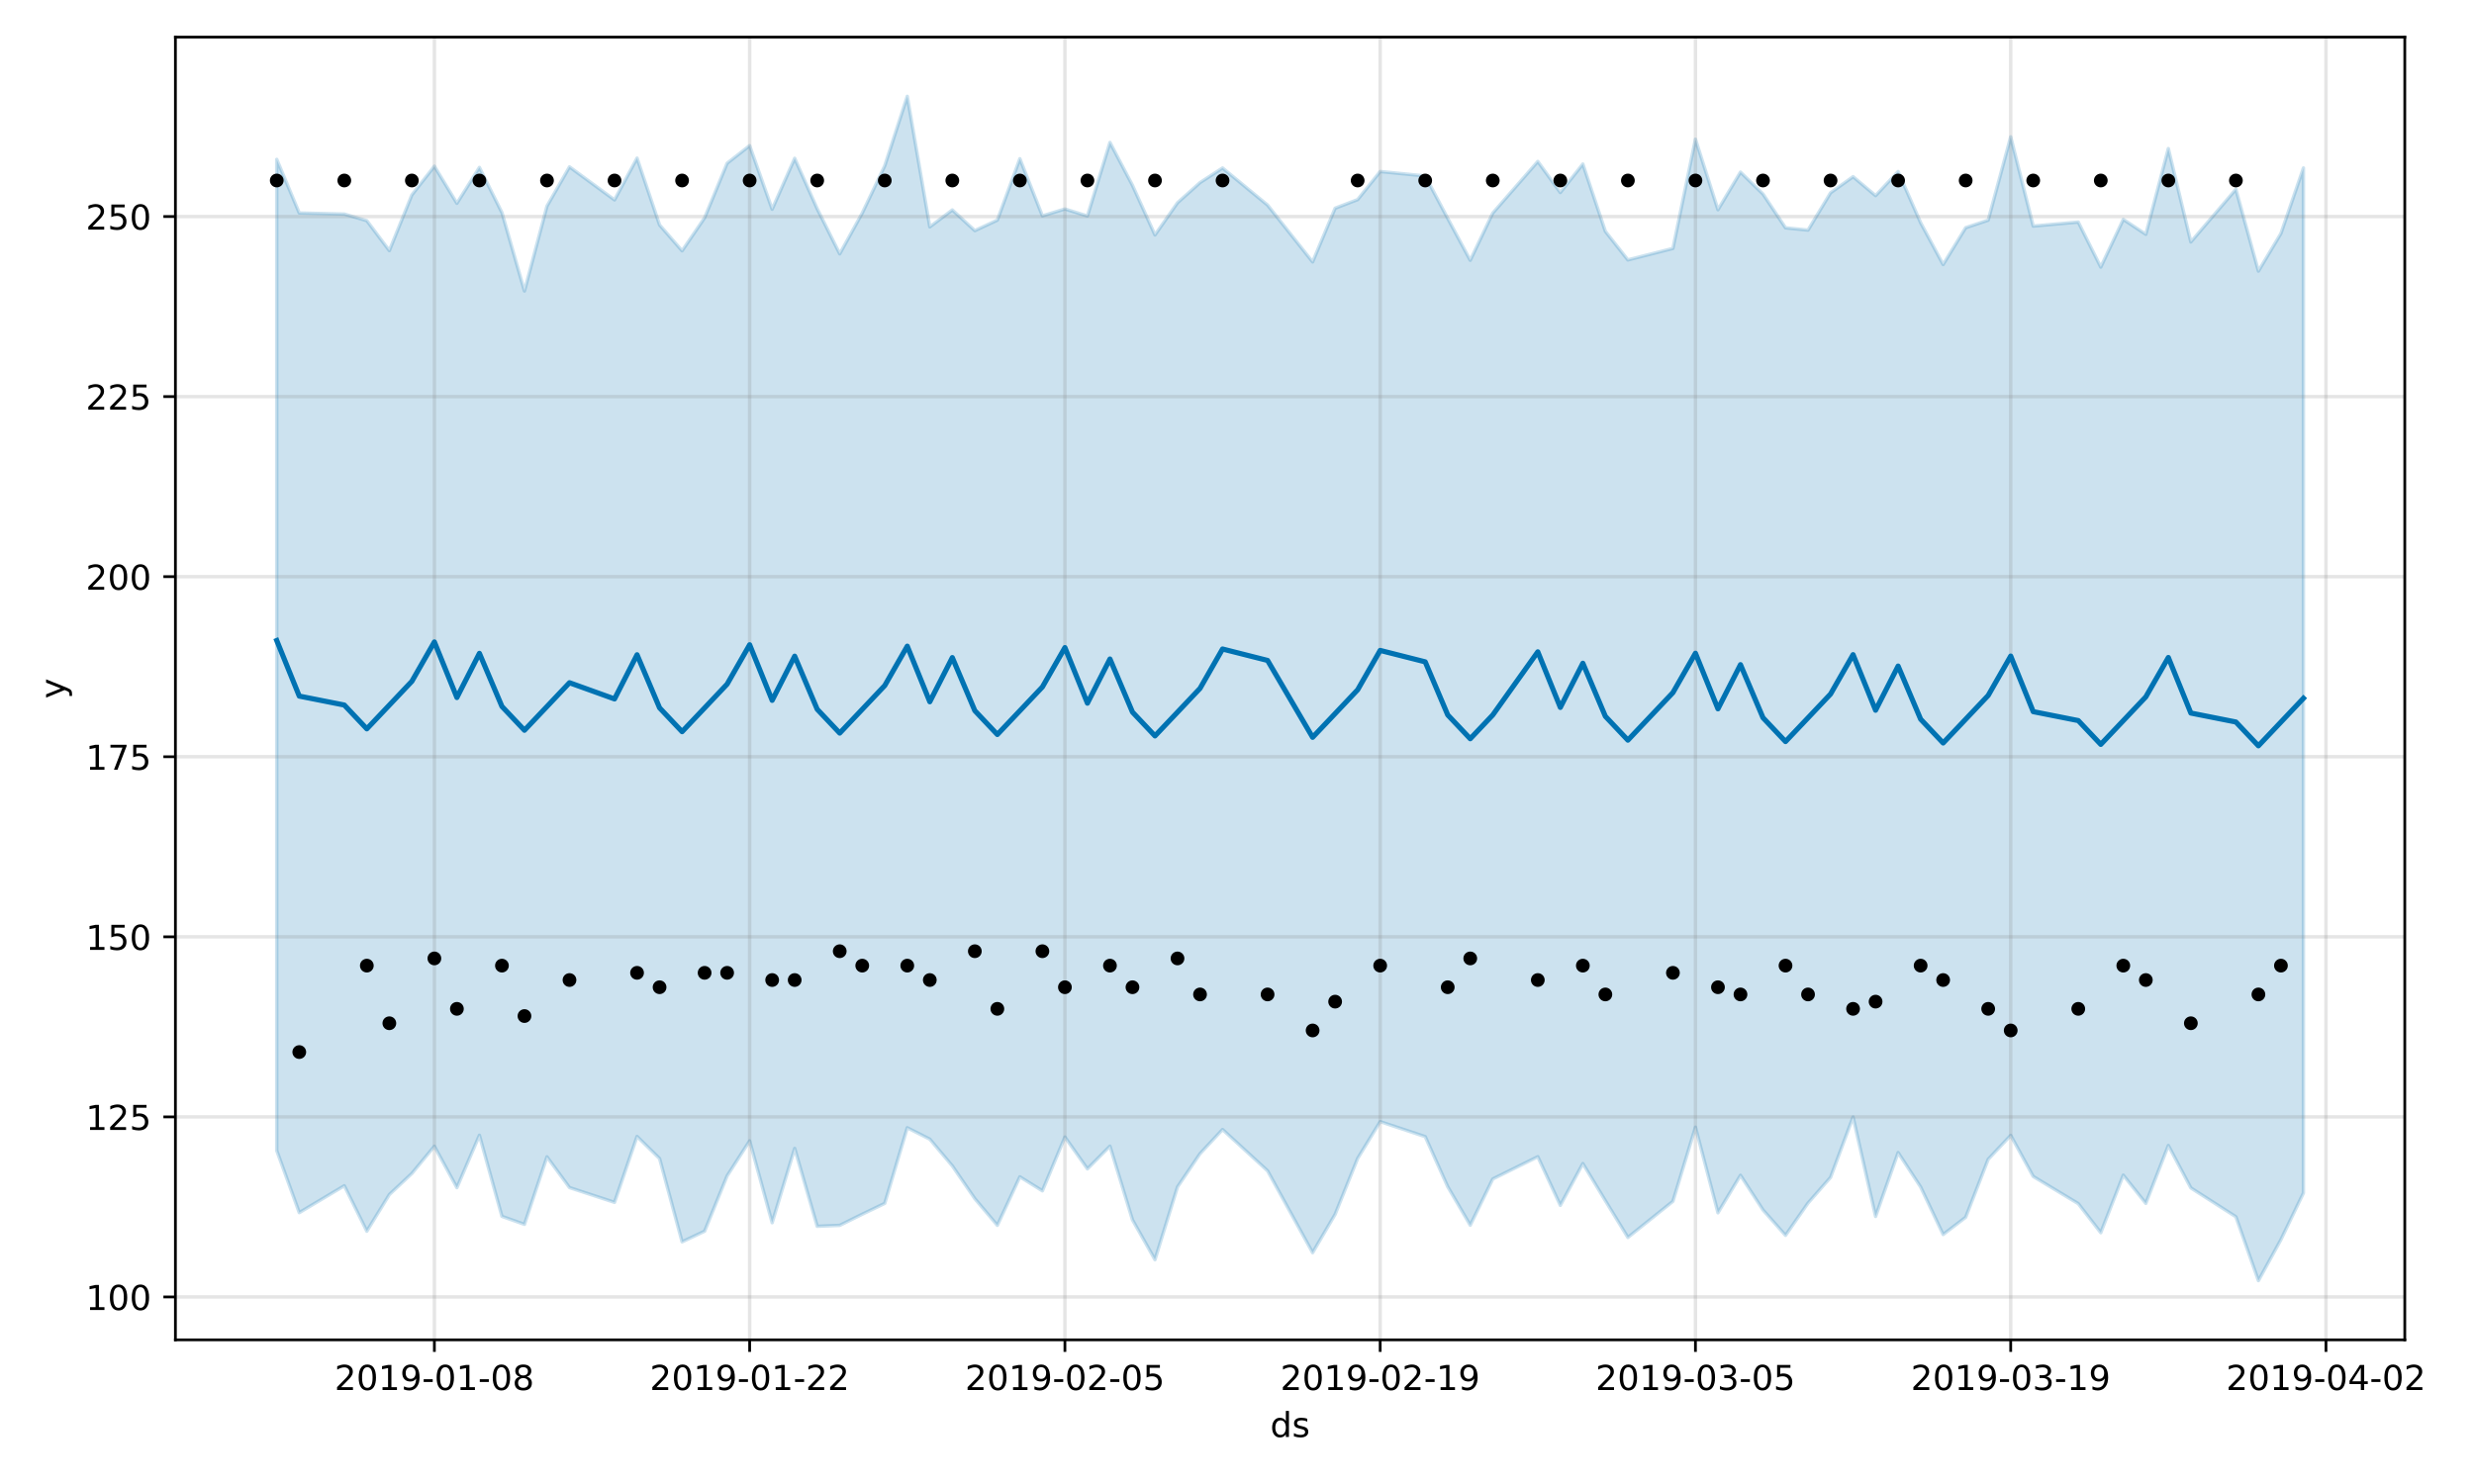 <?xml version="1.0" encoding="utf-8" standalone="no"?>
<!DOCTYPE svg PUBLIC "-//W3C//DTD SVG 1.1//EN"
  "http://www.w3.org/Graphics/SVG/1.1/DTD/svg11.dtd">
<!-- Created with matplotlib (https://matplotlib.org/) -->
<svg height="432pt" version="1.1" viewBox="0 0 720 432" width="720pt" xmlns="http://www.w3.org/2000/svg" xmlns:xlink="http://www.w3.org/1999/xlink">
 <defs>
  <style type="text/css">
*{stroke-linecap:butt;stroke-linejoin:round;}
  </style>
 </defs>
 <g id="figure_1">
  <g id="patch_1">
   <path d="M 0 432 
L 720 432 
L 720 0 
L 0 0 
z
" style="fill:#ffffff;"/>
  </g>
  <g id="axes_1">
   <g id="patch_2">
    <path d="M 51.05 390.04 
L 699.857 390.04 
L 699.857 10.8 
L 51.05 10.8 
z
" style="fill:#ffffff;"/>
   </g>
   <g id="PolyCollection_1">
    <defs>
     <path d="M 80.541 -385.604 
L 80.541 -97.061 
L 87.095 -78.992 
L 100.202 -86.822 
L 106.756 -73.595 
L 113.309 -84.254 
L 119.863 -90.393 
L 126.417 -98.329 
L 132.97 -86.271 
L 139.524 -101.521 
L 146.077 -77.911 
L 152.631 -75.579 
L 159.185 -95.233 
L 165.738 -86.288 
L 178.845 -81.988 
L 185.399 -101.172 
L 191.953 -94.74 
L 198.506 -70.491 
L 205.06 -73.59 
L 211.613 -89.689 
L 218.167 -99.902 
L 224.721 -76.058 
L 231.274 -97.689 
L 237.828 -75.012 
L 244.381 -75.284 
L 250.935 -78.532 
L 257.489 -81.689 
L 264.042 -103.704 
L 270.596 -100.384 
L 277.15 -92.607 
L 283.703 -83.066 
L 290.257 -75.294 
L 296.81 -89.418 
L 303.364 -85.341 
L 309.918 -101.006 
L 316.471 -91.737 
L 323.025 -98.339 
L 329.578 -76.889 
L 336.132 -65.295 
L 342.686 -86.48 
L 349.239 -96.154 
L 355.793 -103.187 
L 368.9 -91.165 
L 382.007 -67.339 
L 388.561 -78.502 
L 395.114 -94.772 
L 401.668 -105.487 
L 414.775 -101.119 
L 421.329 -86.548 
L 427.883 -75.33 
L 434.436 -88.79 
L 447.543 -95.271 
L 454.097 -81.113 
L 460.651 -93.281 
L 467.204 -82.47 
L 473.758 -71.774 
L 486.865 -82.286 
L 493.419 -103.872 
L 499.972 -78.954 
L 506.526 -89.865 
L 513.079 -79.771 
L 519.633 -72.383 
L 526.187 -81.784 
L 532.74 -89.264 
L 539.294 -106.828 
L 545.847 -77.883 
L 552.401 -96.474 
L 558.955 -86.466 
L 565.508 -72.622 
L 572.062 -77.637 
L 578.616 -94.52 
L 585.169 -101.49 
L 591.723 -89.525 
L 604.83 -81.615 
L 611.384 -73.158 
L 617.937 -89.904 
L 624.491 -81.687 
L 631.044 -98.547 
L 637.598 -86.192 
L 650.705 -77.794 
L 657.259 -59.198 
L 663.812 -71.139 
L 670.366 -84.723 
L 670.366 -383.105 
L 670.366 -383.105 
L 663.812 -364.046 
L 657.259 -353.08 
L 650.705 -376.893 
L 637.598 -361.562 
L 631.044 -388.751 
L 624.491 -363.796 
L 617.937 -368.134 
L 611.384 -354.249 
L 604.83 -367.357 
L 591.723 -366.191 
L 585.169 -392.169 
L 578.616 -367.906 
L 572.062 -365.719 
L 565.508 -354.995 
L 558.955 -367.18 
L 552.401 -382.063 
L 545.847 -375.054 
L 539.294 -380.568 
L 532.74 -375.873 
L 526.187 -365.021 
L 519.633 -365.686 
L 513.079 -375.523 
L 506.526 -381.895 
L 499.972 -370.945 
L 493.419 -391.477 
L 486.865 -359.683 
L 473.758 -356.338 
L 467.204 -364.652 
L 460.651 -384.248 
L 454.097 -375.954 
L 447.543 -384.996 
L 434.436 -369.971 
L 427.883 -356.228 
L 421.329 -368.426 
L 414.775 -380.787 
L 401.668 -382.073 
L 395.114 -373.895 
L 388.561 -371.393 
L 382.007 -355.756 
L 368.9 -372.299 
L 355.793 -383.098 
L 349.239 -378.843 
L 342.686 -372.972 
L 336.132 -363.604 
L 329.578 -378.052 
L 323.025 -390.539 
L 316.471 -369.13 
L 309.918 -371.164 
L 303.364 -369.163 
L 296.81 -385.797 
L 290.257 -367.923 
L 283.703 -364.865 
L 277.15 -370.882 
L 270.596 -365.954 
L 264.042 -403.962 
L 257.489 -383.744 
L 250.935 -369.969 
L 244.381 -358.103 
L 237.828 -371.227 
L 231.274 -385.918 
L 224.721 -371.091 
L 218.167 -389.605 
L 211.613 -384.478 
L 205.06 -368.595 
L 198.506 -358.991 
L 191.953 -366.521 
L 185.399 -385.972 
L 178.845 -373.812 
L 165.738 -383.425 
L 159.185 -371.999 
L 152.631 -347.291 
L 146.077 -370.121 
L 139.524 -383.26 
L 132.97 -372.822 
L 126.417 -383.622 
L 119.863 -375.248 
L 113.309 -359.043 
L 106.756 -367.763 
L 100.202 -369.686 
L 87.095 -370.001 
L 80.541 -385.604 
z
" id="m53e1ee0f10" style="stroke:#0072b2;stroke-opacity:0.2;"/>
    </defs>
    <g clip-path="url(#pff547182ee)">
     <use style="fill:#0072b2;fill-opacity:0.2;stroke:#0072b2;stroke-opacity:0.2;" x="0" xlink:href="#m53e1ee0f10" y="432"/>
    </g>
   </g>
   <g id="matplotlib.axis_1">
    <g id="xtick_1">
     <g id="line2d_1">
      <path clip-path="url(#pff547182ee)" d="M 126.417 390.04 
L 126.417 10.8 
" style="fill:none;stroke:#808080;stroke-linecap:square;stroke-opacity:0.2;"/>
     </g>
     <g id="line2d_2">
      <defs>
       <path d="M 0 0 
L 0 3.5 
" id="m0a430a3193" style="stroke:#000000;stroke-width:0.8;"/>
      </defs>
      <g>
       <use style="stroke:#000000;stroke-width:0.8;" x="126.417" xlink:href="#m0a430a3193" y="390.04"/>
      </g>
     </g>
     <g id="text_1">
      <!-- 2019-01-08 -->
      <defs>
       <path d="M 19.188 8.297 
L 53.609 8.297 
L 53.609 0 
L 7.328 0 
L 7.328 8.297 
Q 12.938 14.109 22.625 23.891 
Q 32.328 33.688 34.812 36.531 
Q 39.547 41.844 41.422 45.531 
Q 43.312 49.219 43.312 52.781 
Q 43.312 58.594 39.234 62.25 
Q 35.156 65.922 28.609 65.922 
Q 23.969 65.922 18.812 64.312 
Q 13.672 62.703 7.812 59.422 
L 7.812 69.391 
Q 13.766 71.781 18.938 73 
Q 24.125 74.219 28.422 74.219 
Q 39.75 74.219 46.484 68.547 
Q 53.219 62.891 53.219 53.422 
Q 53.219 48.922 51.531 44.891 
Q 49.859 40.875 45.406 35.406 
Q 44.188 33.984 37.641 27.219 
Q 31.109 20.453 19.188 8.297 
z
" id="DejaVuSans-50"/>
       <path d="M 31.781 66.406 
Q 24.172 66.406 20.328 58.906 
Q 16.5 51.422 16.5 36.375 
Q 16.5 21.391 20.328 13.891 
Q 24.172 6.391 31.781 6.391 
Q 39.453 6.391 43.281 13.891 
Q 47.125 21.391 47.125 36.375 
Q 47.125 51.422 43.281 58.906 
Q 39.453 66.406 31.781 66.406 
z
M 31.781 74.219 
Q 44.047 74.219 50.516 64.516 
Q 56.984 54.828 56.984 36.375 
Q 56.984 17.969 50.516 8.266 
Q 44.047 -1.422 31.781 -1.422 
Q 19.531 -1.422 13.062 8.266 
Q 6.594 17.969 6.594 36.375 
Q 6.594 54.828 13.062 64.516 
Q 19.531 74.219 31.781 74.219 
z
" id="DejaVuSans-48"/>
       <path d="M 12.406 8.297 
L 28.516 8.297 
L 28.516 63.922 
L 10.984 60.406 
L 10.984 69.391 
L 28.422 72.906 
L 38.281 72.906 
L 38.281 8.297 
L 54.391 8.297 
L 54.391 0 
L 12.406 0 
z
" id="DejaVuSans-49"/>
       <path d="M 10.984 1.516 
L 10.984 10.5 
Q 14.703 8.734 18.5 7.812 
Q 22.312 6.891 25.984 6.891 
Q 35.75 6.891 40.891 13.453 
Q 46.047 20.016 46.781 33.406 
Q 43.953 29.203 39.594 26.953 
Q 35.25 24.703 29.984 24.703 
Q 19.047 24.703 12.672 31.312 
Q 6.297 37.938 6.297 49.422 
Q 6.297 60.641 12.938 67.422 
Q 19.578 74.219 30.609 74.219 
Q 43.266 74.219 49.922 64.516 
Q 56.594 54.828 56.594 36.375 
Q 56.594 19.141 48.406 8.859 
Q 40.234 -1.422 26.422 -1.422 
Q 22.703 -1.422 18.891 -0.688 
Q 15.094 0.047 10.984 1.516 
z
M 30.609 32.422 
Q 37.25 32.422 41.125 36.953 
Q 45.016 41.5 45.016 49.422 
Q 45.016 57.281 41.125 61.844 
Q 37.25 66.406 30.609 66.406 
Q 23.969 66.406 20.094 61.844 
Q 16.219 57.281 16.219 49.422 
Q 16.219 41.5 20.094 36.953 
Q 23.969 32.422 30.609 32.422 
z
" id="DejaVuSans-57"/>
       <path d="M 4.891 31.391 
L 31.203 31.391 
L 31.203 23.391 
L 4.891 23.391 
z
" id="DejaVuSans-45"/>
       <path d="M 31.781 34.625 
Q 24.75 34.625 20.719 30.859 
Q 16.703 27.094 16.703 20.516 
Q 16.703 13.922 20.719 10.156 
Q 24.75 6.391 31.781 6.391 
Q 38.812 6.391 42.859 10.172 
Q 46.922 13.969 46.922 20.516 
Q 46.922 27.094 42.891 30.859 
Q 38.875 34.625 31.781 34.625 
z
M 21.922 38.812 
Q 15.578 40.375 12.031 44.719 
Q 8.5 49.078 8.5 55.328 
Q 8.5 64.062 14.719 69.141 
Q 20.953 74.219 31.781 74.219 
Q 42.672 74.219 48.875 69.141 
Q 55.078 64.062 55.078 55.328 
Q 55.078 49.078 51.531 44.719 
Q 48 40.375 41.703 38.812 
Q 48.828 37.156 52.797 32.312 
Q 56.781 27.484 56.781 20.516 
Q 56.781 9.906 50.312 4.234 
Q 43.844 -1.422 31.781 -1.422 
Q 19.734 -1.422 13.25 4.234 
Q 6.781 9.906 6.781 20.516 
Q 6.781 27.484 10.781 32.312 
Q 14.797 37.156 21.922 38.812 
z
M 18.312 54.391 
Q 18.312 48.734 21.844 45.562 
Q 25.391 42.391 31.781 42.391 
Q 38.141 42.391 41.719 45.562 
Q 45.312 48.734 45.312 54.391 
Q 45.312 60.062 41.719 63.234 
Q 38.141 66.406 31.781 66.406 
Q 25.391 66.406 21.844 63.234 
Q 18.312 60.062 18.312 54.391 
z
" id="DejaVuSans-56"/>
      </defs>
      <g transform="translate(97.359 404.638)scale(0.1 -0.1)">
       <use xlink:href="#DejaVuSans-50"/>
       <use x="63.623" xlink:href="#DejaVuSans-48"/>
       <use x="127.246" xlink:href="#DejaVuSans-49"/>
       <use x="190.869" xlink:href="#DejaVuSans-57"/>
       <use x="254.492" xlink:href="#DejaVuSans-45"/>
       <use x="290.576" xlink:href="#DejaVuSans-48"/>
       <use x="354.199" xlink:href="#DejaVuSans-49"/>
       <use x="417.822" xlink:href="#DejaVuSans-45"/>
       <use x="453.906" xlink:href="#DejaVuSans-48"/>
       <use x="517.529" xlink:href="#DejaVuSans-56"/>
      </g>
     </g>
    </g>
    <g id="xtick_2">
     <g id="line2d_3">
      <path clip-path="url(#pff547182ee)" d="M 218.167 390.04 
L 218.167 10.8 
" style="fill:none;stroke:#808080;stroke-linecap:square;stroke-opacity:0.2;"/>
     </g>
     <g id="line2d_4">
      <g>
       <use style="stroke:#000000;stroke-width:0.8;" x="218.167" xlink:href="#m0a430a3193" y="390.04"/>
      </g>
     </g>
     <g id="text_2">
      <!-- 2019-01-22 -->
      <g transform="translate(189.109 404.638)scale(0.1 -0.1)">
       <use xlink:href="#DejaVuSans-50"/>
       <use x="63.623" xlink:href="#DejaVuSans-48"/>
       <use x="127.246" xlink:href="#DejaVuSans-49"/>
       <use x="190.869" xlink:href="#DejaVuSans-57"/>
       <use x="254.492" xlink:href="#DejaVuSans-45"/>
       <use x="290.576" xlink:href="#DejaVuSans-48"/>
       <use x="354.199" xlink:href="#DejaVuSans-49"/>
       <use x="417.822" xlink:href="#DejaVuSans-45"/>
       <use x="453.906" xlink:href="#DejaVuSans-50"/>
       <use x="517.529" xlink:href="#DejaVuSans-50"/>
      </g>
     </g>
    </g>
    <g id="xtick_3">
     <g id="line2d_5">
      <path clip-path="url(#pff547182ee)" d="M 309.918 390.04 
L 309.918 10.8 
" style="fill:none;stroke:#808080;stroke-linecap:square;stroke-opacity:0.2;"/>
     </g>
     <g id="line2d_6">
      <g>
       <use style="stroke:#000000;stroke-width:0.8;" x="309.918" xlink:href="#m0a430a3193" y="390.04"/>
      </g>
     </g>
     <g id="text_3">
      <!-- 2019-02-05 -->
      <defs>
       <path d="M 10.797 72.906 
L 49.516 72.906 
L 49.516 64.594 
L 19.828 64.594 
L 19.828 46.734 
Q 21.969 47.469 24.109 47.828 
Q 26.266 48.188 28.422 48.188 
Q 40.625 48.188 47.75 41.5 
Q 54.891 34.812 54.891 23.391 
Q 54.891 11.625 47.562 5.094 
Q 40.234 -1.422 26.906 -1.422 
Q 22.312 -1.422 17.547 -0.641 
Q 12.797 0.141 7.719 1.703 
L 7.719 11.625 
Q 12.109 9.234 16.797 8.062 
Q 21.484 6.891 26.703 6.891 
Q 35.156 6.891 40.078 11.328 
Q 45.016 15.766 45.016 23.391 
Q 45.016 31 40.078 35.438 
Q 35.156 39.891 26.703 39.891 
Q 22.75 39.891 18.812 39.016 
Q 14.891 38.141 10.797 36.281 
z
" id="DejaVuSans-53"/>
      </defs>
      <g transform="translate(280.86 404.638)scale(0.1 -0.1)">
       <use xlink:href="#DejaVuSans-50"/>
       <use x="63.623" xlink:href="#DejaVuSans-48"/>
       <use x="127.246" xlink:href="#DejaVuSans-49"/>
       <use x="190.869" xlink:href="#DejaVuSans-57"/>
       <use x="254.492" xlink:href="#DejaVuSans-45"/>
       <use x="290.576" xlink:href="#DejaVuSans-48"/>
       <use x="354.199" xlink:href="#DejaVuSans-50"/>
       <use x="417.822" xlink:href="#DejaVuSans-45"/>
       <use x="453.906" xlink:href="#DejaVuSans-48"/>
       <use x="517.529" xlink:href="#DejaVuSans-53"/>
      </g>
     </g>
    </g>
    <g id="xtick_4">
     <g id="line2d_7">
      <path clip-path="url(#pff547182ee)" d="M 401.668 390.04 
L 401.668 10.8 
" style="fill:none;stroke:#808080;stroke-linecap:square;stroke-opacity:0.2;"/>
     </g>
     <g id="line2d_8">
      <g>
       <use style="stroke:#000000;stroke-width:0.8;" x="401.668" xlink:href="#m0a430a3193" y="390.04"/>
      </g>
     </g>
     <g id="text_4">
      <!-- 2019-02-19 -->
      <g transform="translate(372.61 404.638)scale(0.1 -0.1)">
       <use xlink:href="#DejaVuSans-50"/>
       <use x="63.623" xlink:href="#DejaVuSans-48"/>
       <use x="127.246" xlink:href="#DejaVuSans-49"/>
       <use x="190.869" xlink:href="#DejaVuSans-57"/>
       <use x="254.492" xlink:href="#DejaVuSans-45"/>
       <use x="290.576" xlink:href="#DejaVuSans-48"/>
       <use x="354.199" xlink:href="#DejaVuSans-50"/>
       <use x="417.822" xlink:href="#DejaVuSans-45"/>
       <use x="453.906" xlink:href="#DejaVuSans-49"/>
       <use x="517.529" xlink:href="#DejaVuSans-57"/>
      </g>
     </g>
    </g>
    <g id="xtick_5">
     <g id="line2d_9">
      <path clip-path="url(#pff547182ee)" d="M 493.419 390.04 
L 493.419 10.8 
" style="fill:none;stroke:#808080;stroke-linecap:square;stroke-opacity:0.2;"/>
     </g>
     <g id="line2d_10">
      <g>
       <use style="stroke:#000000;stroke-width:0.8;" x="493.419" xlink:href="#m0a430a3193" y="390.04"/>
      </g>
     </g>
     <g id="text_5">
      <!-- 2019-03-05 -->
      <defs>
       <path d="M 40.578 39.312 
Q 47.656 37.797 51.625 33 
Q 55.609 28.219 55.609 21.188 
Q 55.609 10.406 48.188 4.484 
Q 40.766 -1.422 27.094 -1.422 
Q 22.516 -1.422 17.656 -0.516 
Q 12.797 0.391 7.625 2.203 
L 7.625 11.719 
Q 11.719 9.328 16.594 8.109 
Q 21.484 6.891 26.812 6.891 
Q 36.078 6.891 40.938 10.547 
Q 45.797 14.203 45.797 21.188 
Q 45.797 27.641 41.281 31.266 
Q 36.766 34.906 28.719 34.906 
L 20.219 34.906 
L 20.219 43.016 
L 29.109 43.016 
Q 36.375 43.016 40.234 45.922 
Q 44.094 48.828 44.094 54.297 
Q 44.094 59.906 40.109 62.906 
Q 36.141 65.922 28.719 65.922 
Q 24.656 65.922 20.016 65.031 
Q 15.375 64.156 9.812 62.312 
L 9.812 71.094 
Q 15.438 72.656 20.344 73.438 
Q 25.25 74.219 29.594 74.219 
Q 40.828 74.219 47.359 69.109 
Q 53.906 64.016 53.906 55.328 
Q 53.906 49.266 50.438 45.094 
Q 46.969 40.922 40.578 39.312 
z
" id="DejaVuSans-51"/>
      </defs>
      <g transform="translate(464.361 404.638)scale(0.1 -0.1)">
       <use xlink:href="#DejaVuSans-50"/>
       <use x="63.623" xlink:href="#DejaVuSans-48"/>
       <use x="127.246" xlink:href="#DejaVuSans-49"/>
       <use x="190.869" xlink:href="#DejaVuSans-57"/>
       <use x="254.492" xlink:href="#DejaVuSans-45"/>
       <use x="290.576" xlink:href="#DejaVuSans-48"/>
       <use x="354.199" xlink:href="#DejaVuSans-51"/>
       <use x="417.822" xlink:href="#DejaVuSans-45"/>
       <use x="453.906" xlink:href="#DejaVuSans-48"/>
       <use x="517.529" xlink:href="#DejaVuSans-53"/>
      </g>
     </g>
    </g>
    <g id="xtick_6">
     <g id="line2d_11">
      <path clip-path="url(#pff547182ee)" d="M 585.169 390.04 
L 585.169 10.8 
" style="fill:none;stroke:#808080;stroke-linecap:square;stroke-opacity:0.2;"/>
     </g>
     <g id="line2d_12">
      <g>
       <use style="stroke:#000000;stroke-width:0.8;" x="585.169" xlink:href="#m0a430a3193" y="390.04"/>
      </g>
     </g>
     <g id="text_6">
      <!-- 2019-03-19 -->
      <g transform="translate(556.111 404.638)scale(0.1 -0.1)">
       <use xlink:href="#DejaVuSans-50"/>
       <use x="63.623" xlink:href="#DejaVuSans-48"/>
       <use x="127.246" xlink:href="#DejaVuSans-49"/>
       <use x="190.869" xlink:href="#DejaVuSans-57"/>
       <use x="254.492" xlink:href="#DejaVuSans-45"/>
       <use x="290.576" xlink:href="#DejaVuSans-48"/>
       <use x="354.199" xlink:href="#DejaVuSans-51"/>
       <use x="417.822" xlink:href="#DejaVuSans-45"/>
       <use x="453.906" xlink:href="#DejaVuSans-49"/>
       <use x="517.529" xlink:href="#DejaVuSans-57"/>
      </g>
     </g>
    </g>
    <g id="xtick_7">
     <g id="line2d_13">
      <path clip-path="url(#pff547182ee)" d="M 676.92 390.04 
L 676.92 10.8 
" style="fill:none;stroke:#808080;stroke-linecap:square;stroke-opacity:0.2;"/>
     </g>
     <g id="line2d_14">
      <g>
       <use style="stroke:#000000;stroke-width:0.8;" x="676.92" xlink:href="#m0a430a3193" y="390.04"/>
      </g>
     </g>
     <g id="text_7">
      <!-- 2019-04-02 -->
      <defs>
       <path d="M 37.797 64.312 
L 12.891 25.391 
L 37.797 25.391 
z
M 35.203 72.906 
L 47.609 72.906 
L 47.609 25.391 
L 58.016 25.391 
L 58.016 17.188 
L 47.609 17.188 
L 47.609 0 
L 37.797 0 
L 37.797 17.188 
L 4.891 17.188 
L 4.891 26.703 
z
" id="DejaVuSans-52"/>
      </defs>
      <g transform="translate(647.862 404.638)scale(0.1 -0.1)">
       <use xlink:href="#DejaVuSans-50"/>
       <use x="63.623" xlink:href="#DejaVuSans-48"/>
       <use x="127.246" xlink:href="#DejaVuSans-49"/>
       <use x="190.869" xlink:href="#DejaVuSans-57"/>
       <use x="254.492" xlink:href="#DejaVuSans-45"/>
       <use x="290.576" xlink:href="#DejaVuSans-48"/>
       <use x="354.199" xlink:href="#DejaVuSans-52"/>
       <use x="417.822" xlink:href="#DejaVuSans-45"/>
       <use x="453.906" xlink:href="#DejaVuSans-48"/>
       <use x="517.529" xlink:href="#DejaVuSans-50"/>
      </g>
     </g>
    </g>
    <g id="text_8">
     <!-- ds -->
     <defs>
      <path d="M 45.406 46.391 
L 45.406 75.984 
L 54.391 75.984 
L 54.391 0 
L 45.406 0 
L 45.406 8.203 
Q 42.578 3.328 38.25 0.953 
Q 33.938 -1.422 27.875 -1.422 
Q 17.969 -1.422 11.734 6.484 
Q 5.516 14.406 5.516 27.297 
Q 5.516 40.188 11.734 48.094 
Q 17.969 56 27.875 56 
Q 33.938 56 38.25 53.625 
Q 42.578 51.266 45.406 46.391 
z
M 14.797 27.297 
Q 14.797 17.391 18.875 11.75 
Q 22.953 6.109 30.078 6.109 
Q 37.203 6.109 41.297 11.75 
Q 45.406 17.391 45.406 27.297 
Q 45.406 37.203 41.297 42.844 
Q 37.203 48.484 30.078 48.484 
Q 22.953 48.484 18.875 42.844 
Q 14.797 37.203 14.797 27.297 
z
" id="DejaVuSans-100"/>
      <path d="M 44.281 53.078 
L 44.281 44.578 
Q 40.484 46.531 36.375 47.5 
Q 32.281 48.484 27.875 48.484 
Q 21.188 48.484 17.844 46.438 
Q 14.5 44.391 14.5 40.281 
Q 14.5 37.156 16.891 35.375 
Q 19.281 33.594 26.516 31.984 
L 29.594 31.297 
Q 39.156 29.25 43.188 25.516 
Q 47.219 21.781 47.219 15.094 
Q 47.219 7.469 41.188 3.016 
Q 35.156 -1.422 24.609 -1.422 
Q 20.219 -1.422 15.453 -0.562 
Q 10.688 0.297 5.422 2 
L 5.422 11.281 
Q 10.406 8.688 15.234 7.391 
Q 20.062 6.109 24.812 6.109 
Q 31.156 6.109 34.562 8.281 
Q 37.984 10.453 37.984 14.406 
Q 37.984 18.062 35.516 20.016 
Q 33.062 21.969 24.703 23.781 
L 21.578 24.516 
Q 13.234 26.266 9.516 29.906 
Q 5.812 33.547 5.812 39.891 
Q 5.812 47.609 11.281 51.797 
Q 16.75 56 26.812 56 
Q 31.781 56 36.172 55.266 
Q 40.578 54.547 44.281 53.078 
z
" id="DejaVuSans-115"/>
     </defs>
     <g transform="translate(369.675 418.317)scale(0.1 -0.1)">
      <use xlink:href="#DejaVuSans-100"/>
      <use x="63.477" xlink:href="#DejaVuSans-115"/>
     </g>
    </g>
   </g>
   <g id="matplotlib.axis_2">
    <g id="ytick_1">
     <g id="line2d_15">
      <path clip-path="url(#pff547182ee)" d="M 51.05 377.552 
L 699.857 377.552 
" style="fill:none;stroke:#808080;stroke-linecap:square;stroke-opacity:0.2;"/>
     </g>
     <g id="line2d_16">
      <defs>
       <path d="M 0 0 
L -3.5 0 
" id="m3327f29f14" style="stroke:#000000;stroke-width:0.8;"/>
      </defs>
      <g>
       <use style="stroke:#000000;stroke-width:0.8;" x="51.05" xlink:href="#m3327f29f14" y="377.552"/>
      </g>
     </g>
     <g id="text_9">
      <!-- 100 -->
      <g transform="translate(24.962 381.351)scale(0.1 -0.1)">
       <use xlink:href="#DejaVuSans-49"/>
       <use x="63.623" xlink:href="#DejaVuSans-48"/>
       <use x="127.246" xlink:href="#DejaVuSans-48"/>
      </g>
     </g>
    </g>
    <g id="ytick_2">
     <g id="line2d_17">
      <path clip-path="url(#pff547182ee)" d="M 51.05 325.132 
L 699.857 325.132 
" style="fill:none;stroke:#808080;stroke-linecap:square;stroke-opacity:0.2;"/>
     </g>
     <g id="line2d_18">
      <g>
       <use style="stroke:#000000;stroke-width:0.8;" x="51.05" xlink:href="#m3327f29f14" y="325.132"/>
      </g>
     </g>
     <g id="text_10">
      <!-- 125 -->
      <g transform="translate(24.962 328.931)scale(0.1 -0.1)">
       <use xlink:href="#DejaVuSans-49"/>
       <use x="63.623" xlink:href="#DejaVuSans-50"/>
       <use x="127.246" xlink:href="#DejaVuSans-53"/>
      </g>
     </g>
    </g>
    <g id="ytick_3">
     <g id="line2d_19">
      <path clip-path="url(#pff547182ee)" d="M 51.05 272.711 
L 699.857 272.711 
" style="fill:none;stroke:#808080;stroke-linecap:square;stroke-opacity:0.2;"/>
     </g>
     <g id="line2d_20">
      <g>
       <use style="stroke:#000000;stroke-width:0.8;" x="51.05" xlink:href="#m3327f29f14" y="272.711"/>
      </g>
     </g>
     <g id="text_11">
      <!-- 150 -->
      <g transform="translate(24.962 276.51)scale(0.1 -0.1)">
       <use xlink:href="#DejaVuSans-49"/>
       <use x="63.623" xlink:href="#DejaVuSans-53"/>
       <use x="127.246" xlink:href="#DejaVuSans-48"/>
      </g>
     </g>
    </g>
    <g id="ytick_4">
     <g id="line2d_21">
      <path clip-path="url(#pff547182ee)" d="M 51.05 220.291 
L 699.857 220.291 
" style="fill:none;stroke:#808080;stroke-linecap:square;stroke-opacity:0.2;"/>
     </g>
     <g id="line2d_22">
      <g>
       <use style="stroke:#000000;stroke-width:0.8;" x="51.05" xlink:href="#m3327f29f14" y="220.291"/>
      </g>
     </g>
     <g id="text_12">
      <!-- 175 -->
      <defs>
       <path d="M 8.203 72.906 
L 55.078 72.906 
L 55.078 68.703 
L 28.609 0 
L 18.312 0 
L 43.219 64.594 
L 8.203 64.594 
z
" id="DejaVuSans-55"/>
      </defs>
      <g transform="translate(24.962 224.09)scale(0.1 -0.1)">
       <use xlink:href="#DejaVuSans-49"/>
       <use x="63.623" xlink:href="#DejaVuSans-55"/>
       <use x="127.246" xlink:href="#DejaVuSans-53"/>
      </g>
     </g>
    </g>
    <g id="ytick_5">
     <g id="line2d_23">
      <path clip-path="url(#pff547182ee)" d="M 51.05 167.87 
L 699.857 167.87 
" style="fill:none;stroke:#808080;stroke-linecap:square;stroke-opacity:0.2;"/>
     </g>
     <g id="line2d_24">
      <g>
       <use style="stroke:#000000;stroke-width:0.8;" x="51.05" xlink:href="#m3327f29f14" y="167.87"/>
      </g>
     </g>
     <g id="text_13">
      <!-- 200 -->
      <g transform="translate(24.962 171.67)scale(0.1 -0.1)">
       <use xlink:href="#DejaVuSans-50"/>
       <use x="63.623" xlink:href="#DejaVuSans-48"/>
       <use x="127.246" xlink:href="#DejaVuSans-48"/>
      </g>
     </g>
    </g>
    <g id="ytick_6">
     <g id="line2d_25">
      <path clip-path="url(#pff547182ee)" d="M 51.05 115.45 
L 699.857 115.45 
" style="fill:none;stroke:#808080;stroke-linecap:square;stroke-opacity:0.2;"/>
     </g>
     <g id="line2d_26">
      <g>
       <use style="stroke:#000000;stroke-width:0.8;" x="51.05" xlink:href="#m3327f29f14" y="115.45"/>
      </g>
     </g>
     <g id="text_14">
      <!-- 225 -->
      <g transform="translate(24.962 119.249)scale(0.1 -0.1)">
       <use xlink:href="#DejaVuSans-50"/>
       <use x="63.623" xlink:href="#DejaVuSans-50"/>
       <use x="127.246" xlink:href="#DejaVuSans-53"/>
      </g>
     </g>
    </g>
    <g id="ytick_7">
     <g id="line2d_27">
      <path clip-path="url(#pff547182ee)" d="M 51.05 63.03 
L 699.857 63.03 
" style="fill:none;stroke:#808080;stroke-linecap:square;stroke-opacity:0.2;"/>
     </g>
     <g id="line2d_28">
      <g>
       <use style="stroke:#000000;stroke-width:0.8;" x="51.05" xlink:href="#m3327f29f14" y="63.03"/>
      </g>
     </g>
     <g id="text_15">
      <!-- 250 -->
      <g transform="translate(24.962 66.829)scale(0.1 -0.1)">
       <use xlink:href="#DejaVuSans-50"/>
       <use x="63.623" xlink:href="#DejaVuSans-53"/>
       <use x="127.246" xlink:href="#DejaVuSans-48"/>
      </g>
     </g>
    </g>
    <g id="text_16">
     <!-- y -->
     <defs>
      <path d="M 32.172 -5.078 
Q 28.375 -14.844 24.75 -17.812 
Q 21.141 -20.797 15.094 -20.797 
L 7.906 -20.797 
L 7.906 -13.281 
L 13.188 -13.281 
Q 16.891 -13.281 18.938 -11.516 
Q 21 -9.766 23.484 -3.219 
L 25.094 0.875 
L 2.984 54.688 
L 12.5 54.688 
L 29.594 11.922 
L 46.688 54.688 
L 56.203 54.688 
z
" id="DejaVuSans-121"/>
     </defs>
     <g transform="translate(18.883 203.379)rotate(-90)scale(0.1 -0.1)">
      <use xlink:href="#DejaVuSans-121"/>
     </g>
    </g>
   </g>
   <g id="line2d_29">
    <defs>
     <path d="M 0 1.5 
C 0.398 1.5 0.779 1.342 1.061 1.061 
C 1.342 0.779 1.5 0.398 1.5 0 
C 1.5 -0.398 1.342 -0.779 1.061 -1.061 
C 0.779 -1.342 0.398 -1.5 0 -1.5 
C -0.398 -1.5 -0.779 -1.342 -1.061 -1.061 
C -1.342 -0.779 -1.5 -0.398 -1.5 0 
C -1.5 0.398 -1.342 0.779 -1.061 1.061 
C -0.779 1.342 -0.398 1.5 0 1.5 
z
" id="mf7d41f7ee7" style="stroke:#000000;"/>
    </defs>
    <g clip-path="url(#pff547182ee)">
     <use style="stroke:#000000;" x="80.541" xlink:href="#mf7d41f7ee7" y="52.545"/>
     <use style="stroke:#000000;" x="87.095" xlink:href="#mf7d41f7ee7" y="306.26"/>
     <use style="stroke:#000000;" x="100.202" xlink:href="#mf7d41f7ee7" y="52.545"/>
     <use style="stroke:#000000;" x="106.756" xlink:href="#mf7d41f7ee7" y="281.098"/>
     <use style="stroke:#000000;" x="113.309" xlink:href="#mf7d41f7ee7" y="297.873"/>
     <use style="stroke:#000000;" x="119.863" xlink:href="#mf7d41f7ee7" y="52.545"/>
     <use style="stroke:#000000;" x="126.417" xlink:href="#mf7d41f7ee7" y="279.002"/>
     <use style="stroke:#000000;" x="132.97" xlink:href="#mf7d41f7ee7" y="293.679"/>
     <use style="stroke:#000000;" x="139.524" xlink:href="#mf7d41f7ee7" y="52.545"/>
     <use style="stroke:#000000;" x="146.077" xlink:href="#mf7d41f7ee7" y="281.098"/>
     <use style="stroke:#000000;" x="152.631" xlink:href="#mf7d41f7ee7" y="295.776"/>
     <use style="stroke:#000000;" x="159.185" xlink:href="#mf7d41f7ee7" y="52.545"/>
     <use style="stroke:#000000;" x="165.738" xlink:href="#mf7d41f7ee7" y="285.292"/>
     <use style="stroke:#000000;" x="178.845" xlink:href="#mf7d41f7ee7" y="52.545"/>
     <use style="stroke:#000000;" x="185.399" xlink:href="#mf7d41f7ee7" y="283.195"/>
     <use style="stroke:#000000;" x="191.953" xlink:href="#mf7d41f7ee7" y="287.389"/>
     <use style="stroke:#000000;" x="198.506" xlink:href="#mf7d41f7ee7" y="52.545"/>
     <use style="stroke:#000000;" x="205.06" xlink:href="#mf7d41f7ee7" y="283.195"/>
     <use style="stroke:#000000;" x="211.613" xlink:href="#mf7d41f7ee7" y="283.195"/>
     <use style="stroke:#000000;" x="218.167" xlink:href="#mf7d41f7ee7" y="52.545"/>
     <use style="stroke:#000000;" x="224.721" xlink:href="#mf7d41f7ee7" y="285.292"/>
     <use style="stroke:#000000;" x="231.274" xlink:href="#mf7d41f7ee7" y="285.292"/>
     <use style="stroke:#000000;" x="237.828" xlink:href="#mf7d41f7ee7" y="52.545"/>
     <use style="stroke:#000000;" x="244.381" xlink:href="#mf7d41f7ee7" y="276.905"/>
     <use style="stroke:#000000;" x="250.935" xlink:href="#mf7d41f7ee7" y="281.098"/>
     <use style="stroke:#000000;" x="257.489" xlink:href="#mf7d41f7ee7" y="52.545"/>
     <use style="stroke:#000000;" x="264.042" xlink:href="#mf7d41f7ee7" y="281.098"/>
     <use style="stroke:#000000;" x="270.596" xlink:href="#mf7d41f7ee7" y="285.292"/>
     <use style="stroke:#000000;" x="277.15" xlink:href="#mf7d41f7ee7" y="52.545"/>
     <use style="stroke:#000000;" x="283.703" xlink:href="#mf7d41f7ee7" y="276.905"/>
     <use style="stroke:#000000;" x="290.257" xlink:href="#mf7d41f7ee7" y="293.679"/>
     <use style="stroke:#000000;" x="296.81" xlink:href="#mf7d41f7ee7" y="52.545"/>
     <use style="stroke:#000000;" x="303.364" xlink:href="#mf7d41f7ee7" y="276.905"/>
     <use style="stroke:#000000;" x="309.918" xlink:href="#mf7d41f7ee7" y="287.389"/>
     <use style="stroke:#000000;" x="316.471" xlink:href="#mf7d41f7ee7" y="52.545"/>
     <use style="stroke:#000000;" x="323.025" xlink:href="#mf7d41f7ee7" y="281.098"/>
     <use style="stroke:#000000;" x="329.578" xlink:href="#mf7d41f7ee7" y="287.389"/>
     <use style="stroke:#000000;" x="336.132" xlink:href="#mf7d41f7ee7" y="52.545"/>
     <use style="stroke:#000000;" x="342.686" xlink:href="#mf7d41f7ee7" y="279.002"/>
     <use style="stroke:#000000;" x="349.239" xlink:href="#mf7d41f7ee7" y="289.486"/>
     <use style="stroke:#000000;" x="355.793" xlink:href="#mf7d41f7ee7" y="52.545"/>
     <use style="stroke:#000000;" x="368.9" xlink:href="#mf7d41f7ee7" y="289.486"/>
     <use style="stroke:#000000;" x="382.007" xlink:href="#mf7d41f7ee7" y="299.97"/>
     <use style="stroke:#000000;" x="388.561" xlink:href="#mf7d41f7ee7" y="291.583"/>
     <use style="stroke:#000000;" x="395.114" xlink:href="#mf7d41f7ee7" y="52.545"/>
     <use style="stroke:#000000;" x="401.668" xlink:href="#mf7d41f7ee7" y="281.098"/>
     <use style="stroke:#000000;" x="414.775" xlink:href="#mf7d41f7ee7" y="52.545"/>
     <use style="stroke:#000000;" x="421.329" xlink:href="#mf7d41f7ee7" y="287.389"/>
     <use style="stroke:#000000;" x="427.883" xlink:href="#mf7d41f7ee7" y="279.002"/>
     <use style="stroke:#000000;" x="434.436" xlink:href="#mf7d41f7ee7" y="52.545"/>
     <use style="stroke:#000000;" x="447.543" xlink:href="#mf7d41f7ee7" y="285.292"/>
     <use style="stroke:#000000;" x="454.097" xlink:href="#mf7d41f7ee7" y="52.545"/>
     <use style="stroke:#000000;" x="460.651" xlink:href="#mf7d41f7ee7" y="281.098"/>
     <use style="stroke:#000000;" x="467.204" xlink:href="#mf7d41f7ee7" y="289.486"/>
     <use style="stroke:#000000;" x="473.758" xlink:href="#mf7d41f7ee7" y="52.545"/>
     <use style="stroke:#000000;" x="486.865" xlink:href="#mf7d41f7ee7" y="283.195"/>
     <use style="stroke:#000000;" x="493.419" xlink:href="#mf7d41f7ee7" y="52.545"/>
     <use style="stroke:#000000;" x="499.972" xlink:href="#mf7d41f7ee7" y="287.389"/>
     <use style="stroke:#000000;" x="506.526" xlink:href="#mf7d41f7ee7" y="289.486"/>
     <use style="stroke:#000000;" x="513.079" xlink:href="#mf7d41f7ee7" y="52.545"/>
     <use style="stroke:#000000;" x="519.633" xlink:href="#mf7d41f7ee7" y="281.098"/>
     <use style="stroke:#000000;" x="526.187" xlink:href="#mf7d41f7ee7" y="289.486"/>
     <use style="stroke:#000000;" x="532.74" xlink:href="#mf7d41f7ee7" y="52.545"/>
     <use style="stroke:#000000;" x="539.294" xlink:href="#mf7d41f7ee7" y="293.679"/>
     <use style="stroke:#000000;" x="545.847" xlink:href="#mf7d41f7ee7" y="291.583"/>
     <use style="stroke:#000000;" x="552.401" xlink:href="#mf7d41f7ee7" y="52.545"/>
     <use style="stroke:#000000;" x="558.955" xlink:href="#mf7d41f7ee7" y="281.098"/>
     <use style="stroke:#000000;" x="565.508" xlink:href="#mf7d41f7ee7" y="285.292"/>
     <use style="stroke:#000000;" x="572.062" xlink:href="#mf7d41f7ee7" y="52.545"/>
     <use style="stroke:#000000;" x="578.616" xlink:href="#mf7d41f7ee7" y="293.679"/>
     <use style="stroke:#000000;" x="585.169" xlink:href="#mf7d41f7ee7" y="299.97"/>
     <use style="stroke:#000000;" x="591.723" xlink:href="#mf7d41f7ee7" y="52.545"/>
     <use style="stroke:#000000;" x="604.83" xlink:href="#mf7d41f7ee7" y="293.679"/>
     <use style="stroke:#000000;" x="611.384" xlink:href="#mf7d41f7ee7" y="52.545"/>
     <use style="stroke:#000000;" x="617.937" xlink:href="#mf7d41f7ee7" y="281.098"/>
     <use style="stroke:#000000;" x="624.491" xlink:href="#mf7d41f7ee7" y="285.292"/>
     <use style="stroke:#000000;" x="631.044" xlink:href="#mf7d41f7ee7" y="52.545"/>
     <use style="stroke:#000000;" x="637.598" xlink:href="#mf7d41f7ee7" y="297.873"/>
     <use style="stroke:#000000;" x="650.705" xlink:href="#mf7d41f7ee7" y="52.545"/>
     <use style="stroke:#000000;" x="657.259" xlink:href="#mf7d41f7ee7" y="289.486"/>
     <use style="stroke:#000000;" x="663.812" xlink:href="#mf7d41f7ee7" y="281.098"/>
    </g>
   </g>
   <g id="line2d_30">
    <path clip-path="url(#pff547182ee)" d="M 80.541 186.461 
L 87.095 202.639 
L 100.202 205.238 
L 106.756 212.17 
L 113.309 205.257 
L 119.863 198.334 
L 126.417 186.873 
L 132.97 203.05 
L 139.524 190.196 
L 146.077 205.65 
L 152.631 212.581 
L 159.185 205.668 
L 165.738 198.745 
L 178.845 203.462 
L 185.399 190.607 
L 191.953 206.061 
L 198.506 212.993 
L 205.06 206.08 
L 211.613 199.157 
L 218.167 187.696 
L 224.721 203.873 
L 231.274 191.019 
L 237.828 206.473 
L 244.381 213.404 
L 250.935 206.491 
L 257.489 199.568 
L 264.042 188.107 
L 270.596 204.285 
L 277.15 191.43 
L 283.703 206.884 
L 290.257 213.816 
L 296.81 206.903 
L 303.364 199.979 
L 309.918 188.519 
L 316.471 204.696 
L 323.025 191.842 
L 329.578 207.296 
L 336.132 214.227 
L 342.686 207.314 
L 349.239 200.391 
L 355.793 188.93 
L 368.9 192.253 
L 382.007 214.639 
L 388.561 207.726 
L 395.114 200.802 
L 401.668 189.341 
L 414.775 192.665 
L 421.329 208.119 
L 427.883 215.05 
L 434.436 208.137 
L 447.543 189.753 
L 454.097 205.931 
L 460.651 193.076 
L 467.204 208.53 
L 473.758 215.462 
L 486.865 201.625 
L 493.419 190.164 
L 499.972 206.342 
L 506.526 193.488 
L 513.079 208.941 
L 519.633 215.873 
L 526.187 208.96 
L 532.74 202.037 
L 539.294 190.576 
L 545.847 206.753 
L 552.401 193.899 
L 558.955 209.353 
L 565.508 216.285 
L 572.062 209.372 
L 578.616 202.448 
L 585.169 190.987 
L 591.723 207.165 
L 604.83 209.764 
L 611.384 216.696 
L 617.937 209.783 
L 624.491 202.86 
L 631.044 191.399 
L 637.598 207.576 
L 650.705 210.176 
L 657.259 217.107 
L 663.812 210.194 
L 670.366 203.271 
" style="fill:none;stroke:#0072b2;stroke-linecap:square;stroke-width:1.5;"/>
   </g>
   <g id="patch_3">
    <path d="M 51.05 390.04 
L 51.05 10.8 
" style="fill:none;stroke:#000000;stroke-linecap:square;stroke-linejoin:miter;stroke-width:0.8;"/>
   </g>
   <g id="patch_4">
    <path d="M 699.857 390.04 
L 699.857 10.8 
" style="fill:none;stroke:#000000;stroke-linecap:square;stroke-linejoin:miter;stroke-width:0.8;"/>
   </g>
   <g id="patch_5">
    <path d="M 51.05 390.04 
L 699.857 390.04 
" style="fill:none;stroke:#000000;stroke-linecap:square;stroke-linejoin:miter;stroke-width:0.8;"/>
   </g>
   <g id="patch_6">
    <path d="M 51.05 10.8 
L 699.857 10.8 
" style="fill:none;stroke:#000000;stroke-linecap:square;stroke-linejoin:miter;stroke-width:0.8;"/>
   </g>
  </g>
 </g>
 <defs>
  <clipPath id="pff547182ee">
   <rect height="379.24" width="648.807" x="51.05" y="10.8"/>
  </clipPath>
 </defs>
</svg>
